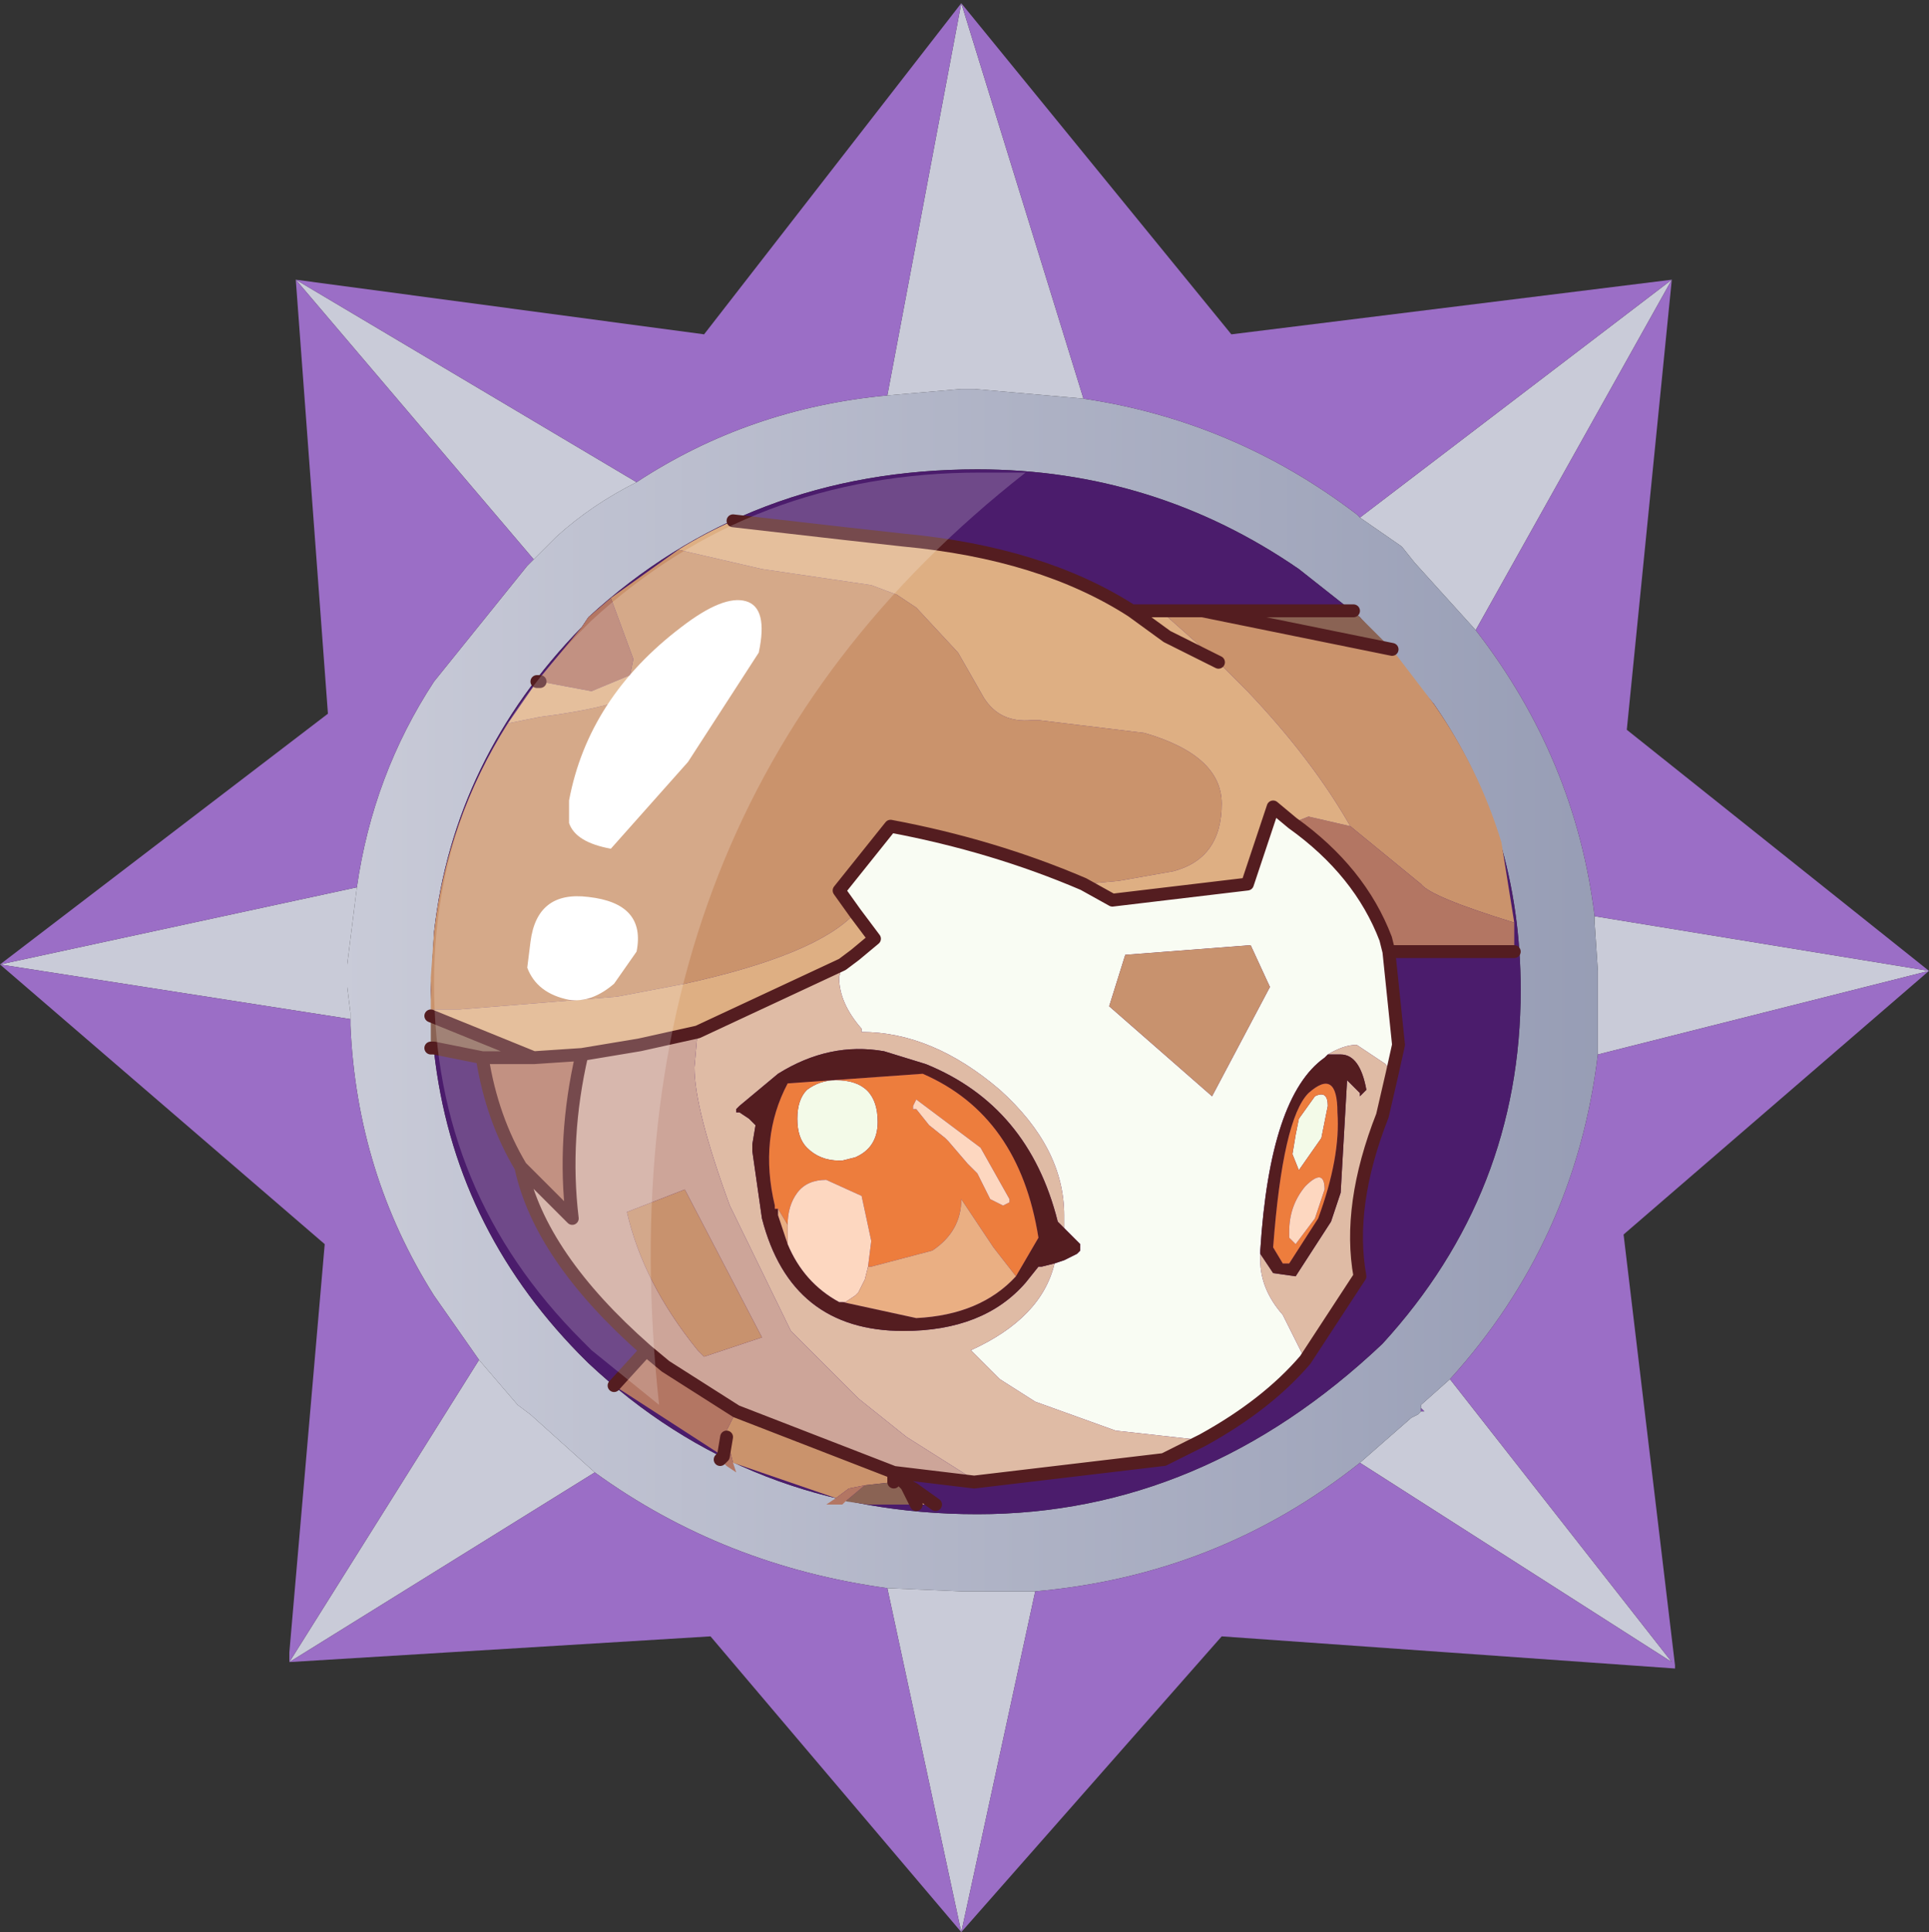 <?xml version="1.0" encoding="UTF-8" standalone="no"?>
<svg xmlns:ffdec="https://www.free-decompiler.com/flash" xmlns:xlink="http://www.w3.org/1999/xlink" ffdec:objectType="frame" height="30.05px" width="30.0px" xmlns="http://www.w3.org/2000/svg">
  <rect width="100%" height="100%" fill="#333333" stroke="none"/>
  <g transform="matrix(1.0, 0.0, 0.0, 1.0, 0.0, 0.0)">
    <use ffdec:characterId="1" height="30.0" transform="matrix(1.0, 0.0, 0.0, 1.0, 0.0, 0.0)" width="30.0" xlink:href="#shape0"/>
    <use ffdec:characterId="3" height="30.0" transform="matrix(1.0, 0.0, 0.0, 1.0, 0.0, 0.05)" width="30.0" xlink:href="#sprite0"/>
  </g>
  <defs>
    <g id="shape0" transform="matrix(1.0, 0.0, 0.0, 1.0, 0.0, 0.0)">
      <path d="M0.0 0.0 L30.0 0.0 30.0 30.0 0.0 30.0 0.0 0.0" fill="#33cc66" fill-opacity="0.0" fill-rule="evenodd" stroke="none"/>
    </g>
    <g id="sprite0" transform="matrix(1.0, 0.0, 0.0, 1.0, 0.0, 0.0)">
      <use ffdec:characterId="2" height="30.0" transform="matrix(1.0, 0.0, 0.0, 1.0, 0.0, 0.0)" width="30.0" xlink:href="#shape1"/>
    </g>
    <g id="shape1" transform="matrix(1.0, 0.0, 0.0, 1.0, 0.0, 0.0)">
      <path d="M22.95 9.75 L22.0 8.7 21.8 8.45 21.15 8.0 26.0 4.3 22.95 9.75 M16.85 6.15 L15.15 6.0 14.95 6.0 13.8 6.1 14.95 0.0 16.85 6.15 M9.9 7.45 Q9.2 7.8 8.65 8.3 L8.3 8.65 4.6 4.3 9.9 7.45 M5.55 13.75 L5.45 14.55 5.4 14.95 5.4 15.0 5.4 15.2 5.4 15.3 5.45 15.7 5.45 15.8 0.0 14.95 5.55 13.75 M7.45 21.1 L8.05 21.8 8.25 21.95 9.25 22.85 4.5 25.8 7.45 21.1 M13.8 24.65 L14.95 24.7 15.15 24.7 16.1 24.7 14.95 30.0 13.8 24.65 M21.15 22.7 L21.95 22.0 22.05 21.95 22.1 21.9 22.15 21.9 22.1 21.85 22.1 21.8 22.55 21.4 26.0 25.8 21.15 22.7 M24.85 16.35 L24.85 15.8 24.85 15.5 24.85 15.3 24.85 15.05 24.8 14.3 24.8 14.2 30.0 15.05 24.85 16.35" fill="#c9cbd8" fill-rule="evenodd" stroke="none"/>
      <path d="M21.15 9.55 L20.2 8.8 Q17.95 7.25 15.2 7.25 11.65 7.25 9.15 9.55 L9.05 9.7 Q7.05 11.75 6.75 14.45 L6.7 15.35 6.75 16.3 Q7.05 19.0 9.0 21.0 L9.15 21.15 Q11.65 23.5 15.2 23.5 18.7 23.5 21.5 20.85 23.65 18.5 23.65 15.35 23.65 12.85 22.3 10.9 L21.15 9.55 M21.15 8.0 L21.8 8.45 22.0 8.7 22.95 9.75 Q24.5 11.75 24.8 14.2 L24.8 14.3 24.85 15.05 24.85 15.3 24.85 15.5 24.85 15.8 24.85 16.35 Q24.5 19.25 22.55 21.4 L22.1 21.8 22.1 21.85 22.1 21.9 22.05 21.95 21.95 22.0 21.15 22.7 Q18.95 24.45 16.1 24.7 L15.15 24.7 14.95 24.7 13.8 24.65 Q11.25 24.3 9.25 22.85 L8.25 21.95 8.05 21.8 7.45 21.1 6.75 20.1 Q5.55 18.2 5.45 15.9 L5.45 15.8 5.45 15.7 5.4 15.3 5.4 15.2 5.4 15.0 5.4 14.95 5.45 14.55 5.55 13.75 Q5.8 12.0 6.75 10.55 L8.2 8.75 8.3 8.65 8.65 8.3 Q9.2 7.8 9.9 7.45 11.65 6.3 13.8 6.1 L14.95 6.0 15.15 6.0 16.85 6.15 Q19.2 6.5 21.1 7.95 L21.15 8.0" fill="url(#gradient0)" fill-rule="evenodd" stroke="none"/>
      <path d="M22.95 9.75 L26.0 4.3 21.15 8.0 21.1 7.95 Q19.2 6.5 16.85 6.15 L14.95 0.0 13.8 6.1 Q11.65 6.3 9.9 7.45 L4.6 4.3 8.3 8.65 8.2 8.75 6.75 10.55 Q5.8 12.0 5.55 13.75 L0.0 14.95 5.45 15.8 5.45 15.9 Q5.55 18.2 6.75 20.1 L7.45 21.1 4.5 25.8 9.25 22.85 Q11.25 24.3 13.8 24.65 L14.95 30.0 16.1 24.7 Q18.95 24.45 21.15 22.7 L26.0 25.8 22.55 21.4 Q24.5 19.25 24.85 16.35 L30.0 15.05 24.8 14.2 Q24.5 11.75 22.95 9.75 M25.3 11.3 L30.0 15.05 25.25 19.15 26.05 25.85 26.05 25.9 19.0 25.4 14.95 30.0 11.05 25.4 4.5 25.8 4.5 25.65 5.05 19.3 0.0 14.95 5.1 11.05 4.6 4.3 10.95 5.15 14.95 0.0 19.15 5.15 26.0 4.3 25.3 11.3" fill="#9b6ec6" fill-rule="evenodd" stroke="none"/>
      <path d="M21.15 9.55 L22.3 10.9 Q23.65 12.85 23.65 15.35 23.65 18.5 21.5 20.85 18.7 23.5 15.2 23.5 11.65 23.5 9.15 21.15 L9.0 21.0 Q7.05 19.0 6.75 16.3 L6.7 15.35 6.75 14.45 Q7.05 11.75 9.05 9.7 L9.15 9.55 Q11.65 7.25 15.2 7.25 17.95 7.25 20.2 8.8 L21.15 9.55" fill="#4b1c6c" fill-rule="evenodd" stroke="none"/>
      <path d="M22.1 21.9 L22.1 21.85 22.15 21.9 22.1 21.9" fill="url(#gradient1)" fill-rule="evenodd" stroke="none"/>
      <path d="M18.7 9.45 L21.65 10.05 22.3 10.9 Q23.0 11.9 23.35 13.05 L23.55 14.3 Q22.25 13.9 22.1 13.7 L21.0 12.8 Q20.4 11.75 19.4 10.7 L18.95 10.25 18.05 9.45 18.7 9.45 M13.9 22.85 L13.9 23.0 13.45 23.05 13.2 23.1 13.0 23.25 11.4 22.7 11.3 22.3 11.3 22.2 11.45 21.9 13.9 22.85 M14.1 23.05 L14.2 23.1 14.35 23.35 14.25 23.35 14.1 23.05 M6.7 15.65 L6.7 15.15 6.75 14.45 Q6.95 12.7 7.9 11.2 L8.4 11.1 Q9.95 10.9 9.95 10.6 L9.8 10.45 9.85 10.2 9.5 9.25 10.55 8.5 11.85 8.8 13.55 9.05 13.95 9.2 14.25 9.4 14.9 10.1 15.3 10.8 Q15.55 11.2 16.05 11.15 L16.15 11.15 17.8 11.35 Q19.0 11.7 19.0 12.45 19.0 13.3 18.25 13.5 L17.4 13.65 16.85 13.7 Q15.45 13.1 13.85 12.8 L13.05 13.8 13.3 14.15 Q12.7 14.8 10.65 15.25 L9.6 15.45 7.15 15.65 6.7 15.65" fill="#ca936c" fill-rule="evenodd" stroke="none"/>
      <path d="M21.05 9.45 L21.15 9.55 21.65 10.05 18.7 9.45 21.05 9.45 M13.9 23.0 L14.05 23.0 14.1 23.05 14.25 23.35 13.5 23.35 13.15 23.3 13.45 23.05 13.9 23.0 M7.5 16.4 L6.75 16.25 6.7 16.25 6.7 15.75 8.3 16.4 7.5 16.4" fill="#8a6354" fill-rule="evenodd" stroke="none"/>
      <path d="M23.55 14.3 L23.55 14.75 21.6 14.75 21.55 14.55 Q21.15 13.5 20.1 12.75 L20.35 12.65 21.0 12.8 22.1 13.7 Q22.25 13.9 23.55 14.3 M13.15 23.3 L13.1 23.35 12.85 23.35 13.0 23.25 13.2 23.1 13.45 23.05 13.15 23.3 M11.4 22.7 L11.45 22.85 11.3 22.75 11.2 22.65 11.25 22.6 9.55 21.5 10.05 20.95 10.35 21.2 11.45 21.9 11.3 22.2 11.3 22.3 11.4 22.7 M8.1 18.1 Q7.65 17.35 7.5 16.4 L8.3 16.4 9.05 16.35 Q8.75 17.65 8.9 18.9 L8.1 18.1 M8.35 10.55 L9.05 9.7 9.15 9.55 9.5 9.25 9.85 10.2 9.8 10.45 9.2 10.7 8.4 10.55 8.35 10.55 M11.25 22.6 L11.3 22.3 11.25 22.6" fill="#b37663" fill-rule="evenodd" stroke="none"/>
      <path d="M21.6 14.75 L21.75 16.2 21.65 16.65 21.55 16.5 21.1 16.2 Q20.9 16.2 20.65 16.35 L20.6 16.4 Q19.75 17.0 19.6 19.4 L19.6 19.45 19.6 19.55 Q19.6 20.0 19.95 20.4 L20.3 21.1 Q19.7 21.8 18.7 22.35 L17.35 22.2 16.1 21.75 15.55 21.4 15.1 20.95 Q16.2 20.45 16.4 19.6 L16.55 19.55 16.75 19.45 16.8 19.4 16.8 19.3 16.75 19.25 16.55 19.05 16.55 18.85 Q16.55 17.8 15.55 16.9 14.5 16.0 13.4 16.0 L13.4 15.95 Q13.05 15.55 13.05 15.15 L13.1 14.95 13.3 14.8 13.6 14.55 13.3 14.15 13.05 13.8 13.85 12.8 Q15.45 13.1 16.85 13.7 L17.3 13.95 19.4 13.7 19.8 12.5 20.1 12.75 Q21.15 13.5 21.55 14.55 L21.6 14.75 M19.45 14.65 L17.5 14.8 17.25 15.6 18.85 17.0 19.75 15.3 19.45 14.65" fill="#f9fcf3" fill-rule="evenodd" stroke="none"/>
      <path d="M14.2 23.1 L14.55 23.35 14.35 23.35 14.2 23.1 M6.7 15.75 L6.7 15.65 7.15 15.65 9.6 15.45 10.65 15.25 Q12.7 14.8 13.3 14.15 L13.6 14.55 13.3 14.8 13.1 14.95 10.85 16.0 9.95 16.2 9.05 16.35 8.3 16.4 6.7 15.75 M7.9 11.2 L8.35 10.55 8.4 10.55 9.2 10.7 9.8 10.45 9.95 10.6 Q9.95 10.9 8.4 11.1 L7.9 11.2 M10.55 8.5 Q10.95 8.25 11.4 8.05 L13.15 8.25 14.05 8.35 Q16.2 8.55 17.6 9.45 L18.05 9.45 18.95 10.25 19.4 10.7 Q20.4 11.75 21.0 12.8 L20.35 12.65 20.1 12.75 19.8 12.5 19.4 13.7 17.3 13.95 16.85 13.7 17.4 13.65 18.25 13.5 Q19.0 13.3 19.0 12.45 19.0 11.7 17.8 11.35 L16.15 11.15 16.05 11.15 Q15.55 11.2 15.3 10.8 L14.9 10.1 14.25 9.4 13.95 9.2 13.55 9.05 11.85 8.8 10.55 8.5 M17.6 9.45 L18.15 9.85 18.95 10.25 18.15 9.85 17.6 9.45" fill="#deaf83" fill-rule="evenodd" stroke="none"/>
      <path d="M21.65 16.65 L21.5 17.3 Q20.95 18.7 21.15 19.8 L20.3 21.1 19.95 20.4 Q19.6 20.0 19.6 19.55 L19.6 19.45 19.8 19.75 20.15 19.8 20.7 18.95 20.85 18.5 20.95 16.75 21.05 16.85 21.15 16.95 21.15 17.0 21.2 16.95 21.25 16.9 Q21.15 16.35 20.85 16.35 L20.65 16.35 Q20.9 16.2 21.1 16.2 L21.55 16.5 21.65 16.65 M18.7 22.35 L18.1 22.65 15.15 23.0 15.05 22.9 14.1 22.3 13.35 21.7 12.3 20.65 11.35 18.7 Q10.8 17.2 10.8 16.55 L10.85 16.0 13.1 14.95 13.05 15.15 Q13.05 15.55 13.4 15.95 L13.4 16.0 Q14.5 16.0 15.55 16.9 16.55 17.8 16.55 18.85 L16.55 19.05 16.45 18.95 Q16.0 17.15 14.4 16.5 L13.75 16.3 Q12.9 16.15 12.1 16.65 L11.5 17.15 11.45 17.2 11.45 17.25 11.5 17.25 11.65 17.35 11.75 17.45 11.7 17.75 11.7 17.85 11.85 18.9 Q12.3 20.65 14.05 20.65 15.3 20.65 15.95 19.9 L16.15 19.65 16.2 19.65 16.4 19.6 Q16.2 20.45 15.1 20.95 L15.55 21.4 16.1 21.75 17.35 22.2 18.7 22.35" fill="#dfbba5" fill-rule="evenodd" stroke="none"/>
      <path d="M20.65 16.35 L20.85 16.35 Q21.15 16.35 21.25 16.9 L21.2 16.95 21.15 17.0 21.15 16.95 21.05 16.85 20.95 16.75 20.85 18.5 20.7 18.95 20.15 19.8 19.8 19.75 19.6 19.45 19.6 19.4 Q19.75 17.0 20.6 16.4 L20.65 16.35 M20.35 16.95 Q19.95 17.35 19.8 19.35 L19.95 19.6 20.05 19.6 20.5 18.9 Q20.85 17.95 20.8 17.25 20.8 16.55 20.35 16.95 M16.4 19.6 L16.2 19.65 16.15 19.65 15.95 19.9 Q15.3 20.65 14.05 20.65 12.3 20.65 11.85 18.9 L11.7 17.85 11.7 17.75 11.75 17.45 11.65 17.35 11.5 17.25 11.45 17.25 11.45 17.2 11.5 17.15 12.1 16.65 Q12.9 16.15 13.75 16.3 L14.4 16.5 Q16.0 17.15 16.45 18.95 L16.55 19.05 16.75 19.25 16.8 19.3 16.8 19.4 16.75 19.45 16.55 19.55 16.4 19.6 M15.8 19.8 L16.15 19.2 Q15.85 17.3 14.35 16.65 L12.25 16.8 Q11.8 17.65 12.05 18.7 L12.05 18.75 12.1 18.75 12.1 18.85 12.25 19.3 Q12.5 19.9 13.05 20.2 L13.1 20.2 14.25 20.45 Q15.25 20.4 15.8 19.8" fill="#541d20" fill-rule="evenodd" stroke="none"/>
      <path d="M20.65 17.15 L20.55 17.65 20.2 18.15 20.1 17.9 20.15 17.6 20.2 17.35 20.45 17.0 Q20.65 16.9 20.65 17.15 M12.55 17.8 Q12.4 17.65 12.4 17.35 12.4 17.05 12.55 16.9 12.75 16.75 13.0 16.75 13.65 16.75 13.65 17.4 13.65 17.8 13.3 17.95 L13.1 18.0 13.05 18.0 Q12.75 18.0 12.55 17.8" fill="#f3fae8" fill-rule="evenodd" stroke="none"/>
      <path d="M20.3 18.4 Q20.05 18.7 20.05 19.1 L20.05 19.2 20.15 19.3 20.45 18.9 20.6 18.45 Q20.6 18.1 20.3 18.4 M20.65 17.15 Q20.65 16.9 20.45 17.0 L20.2 17.35 20.15 17.6 20.1 17.9 20.2 18.15 20.55 17.65 20.65 17.15 M20.35 16.95 Q20.8 16.55 20.8 17.25 20.85 17.95 20.5 18.9 L20.05 19.6 19.95 19.6 19.8 19.35 Q19.95 17.35 20.35 16.95 M15.3 18.4 L15.4 18.6 15.6 18.7 15.7 18.65 15.7 18.6 15.25 17.8 14.25 17.05 14.2 17.15 14.2 17.2 14.25 17.2 14.45 17.45 14.7 17.65 14.75 17.7 15.05 18.05 15.2 18.2 15.3 18.4 M12.55 17.8 Q12.75 18.0 13.05 18.0 L13.1 18.0 13.3 17.95 Q13.65 17.8 13.65 17.4 13.65 16.75 13.0 16.75 12.75 16.75 12.55 16.9 12.4 17.05 12.4 17.35 12.4 17.65 12.55 17.8 M13.5 19.65 L13.55 19.25 13.4 18.55 12.85 18.3 Q12.55 18.3 12.4 18.5 12.25 18.7 12.25 19.0 L12.1 18.75 12.05 18.75 12.05 18.7 Q11.8 17.65 12.25 16.8 L14.35 16.65 Q15.85 17.3 16.15 19.2 L15.8 19.8 15.45 19.35 14.95 18.6 Q14.95 19.1 14.5 19.4 L13.55 19.65 13.5 19.65" fill="#ed7d3d" fill-rule="evenodd" stroke="none"/>
      <path d="M20.3 18.4 Q20.6 18.1 20.6 18.45 L20.45 18.9 20.15 19.3 20.05 19.2 20.05 19.1 Q20.05 18.7 20.3 18.4 M15.3 18.4 L15.2 18.2 15.05 18.05 14.75 17.7 14.7 17.65 14.45 17.45 14.25 17.2 14.2 17.2 14.2 17.15 14.25 17.05 15.25 17.8 15.7 18.6 15.7 18.65 15.6 18.7 15.4 18.6 15.3 18.4 M12.25 19.0 Q12.25 18.7 12.4 18.5 12.55 18.3 12.85 18.3 L13.4 18.55 13.55 19.25 13.5 19.65 13.45 19.85 13.35 20.05 13.3 20.1 13.15 20.2 13.1 20.2 13.05 20.2 Q12.5 19.9 12.25 19.3 L12.25 19.1 12.25 19.0" fill="#fdd7c0" fill-rule="evenodd" stroke="none"/>
      <path d="M15.15 23.0 L13.9 22.85 11.45 21.9 10.35 21.2 10.05 20.95 Q8.4 19.5 8.1 18.1 L8.9 18.9 Q8.75 17.65 9.05 16.35 L9.95 16.2 10.85 16.0 10.8 16.55 Q10.8 17.2 11.35 18.7 L12.3 20.65 13.35 21.7 14.1 22.3 15.05 22.9 15.15 23.0 M10.95 21.05 L11.85 20.75 10.65 18.45 9.75 18.8 Q10.0 19.9 10.85 20.95 L10.95 21.05" fill="#cda599" fill-rule="evenodd" stroke="none"/>
      <path d="M19.45 14.65 L19.75 15.3 18.85 17.0 17.25 15.6 17.5 14.8 19.45 14.65 M10.95 21.05 L10.85 20.95 Q10.0 19.9 9.75 18.8 L10.65 18.45 11.85 20.75 10.95 21.05" fill="#c8926e" fill-rule="evenodd" stroke="none"/>
      <path d="M13.5 19.65 L13.55 19.65 14.5 19.4 Q14.95 19.1 14.95 18.6 L15.45 19.35 15.8 19.8 Q15.25 20.4 14.25 20.45 L13.1 20.2 13.15 20.2 13.3 20.1 13.35 20.05 13.45 19.85 13.5 19.65 M12.1 18.75 L12.25 19.0 12.25 19.1 12.25 19.3 12.1 18.85 12.1 18.75" fill="#eaaf83" fill-rule="evenodd" stroke="none"/>
      <path d="M21.05 9.45 L18.7 9.45 21.65 10.05 M23.55 14.75 L21.6 14.75 21.75 16.2 21.65 16.65 21.5 17.3 Q20.95 18.7 21.15 19.8 L20.3 21.1 Q19.7 21.8 18.7 22.35 L18.1 22.65 15.15 23.0 13.9 22.85 13.9 23.0 M14.05 23.0 L14.1 23.05 14.2 23.1 14.55 23.35 M11.2 22.65 L11.25 22.6 11.3 22.3 M9.55 21.5 L10.05 20.95 Q8.4 19.5 8.1 18.1 7.65 17.35 7.5 16.4 L6.75 16.25 6.7 16.25 M11.4 8.05 L13.15 8.25 14.05 8.35 Q16.2 8.55 17.6 9.45 L18.05 9.45 18.7 9.45 M20.1 12.75 Q21.15 13.5 21.55 14.55 L21.6 14.75 M18.95 10.25 L18.15 9.85 17.6 9.45 M16.85 13.7 L17.3 13.95 19.4 13.7 19.8 12.5 20.1 12.75 M8.4 10.55 L8.35 10.55 M13.3 14.15 L13.05 13.8 13.85 12.8 Q15.45 13.1 16.85 13.7 M9.05 16.35 L8.3 16.4 7.5 16.4 M9.05 16.35 L9.95 16.2 10.85 16.0 13.1 14.95 13.3 14.8 13.6 14.55 13.3 14.15 M6.7 15.75 L8.3 16.4 M8.1 18.1 L8.9 18.9 Q8.75 17.65 9.05 16.35 M14.1 23.05 L14.25 23.35 M13.9 22.85 L11.45 21.9 10.35 21.2 10.05 20.95" fill="none" stroke="#541d20" stroke-linecap="round" stroke-linejoin="round" stroke-width="0.2"/>
      <path d="M15.95 7.3 Q9.25 12.55 10.25 21.8 L9.2 20.95 9.05 20.8 Q6.75 18.5 6.75 15.25 6.75 12.05 9.1 9.7 L9.2 9.6 Q11.7 7.3 15.25 7.3 L15.95 7.3" fill="#ffffff" fill-opacity="0.2" fill-rule="evenodd" stroke="none"/>
      <path d="M11.6 9.3 Q11.95 9.4 11.8 10.1 L10.7 11.8 9.5 13.15 Q8.95 13.05 8.85 12.75 L8.85 12.4 Q9.15 10.8 10.6 9.7 11.25 9.2 11.6 9.3 M8.2 15.0 L8.25 14.6 Q8.35 13.8 9.15 13.9 10.05 14.0 9.9 14.75 L9.55 15.25 Q9.2 15.55 8.85 15.5 8.35 15.4 8.2 15.0" fill="#ffffff" fill-rule="evenodd" stroke="none"/>
    </g>
    <linearGradient gradientTransform="matrix(0.012, 0.0, 0.0, 0.011, 15.1, 15.35)" gradientUnits="userSpaceOnUse" id="gradient0" spreadMethod="pad" x1="-819.2" x2="819.2">
      <stop offset="0.0" stop-color="#c9cbd8"/>
      <stop offset="1.0" stop-color="#979db5"/>
    </linearGradient>
    <linearGradient gradientTransform="matrix(0.007, 0.0, 0.0, 0.005, 20.5, 25.9)" gradientUnits="userSpaceOnUse" id="gradient1" spreadMethod="pad" x1="-819.2" x2="819.2">
      <stop offset="0.0" stop-color="#65298e"/>
      <stop offset="1.0" stop-color="#9a6cc5"/>
    </linearGradient>
  </defs>
</svg>
